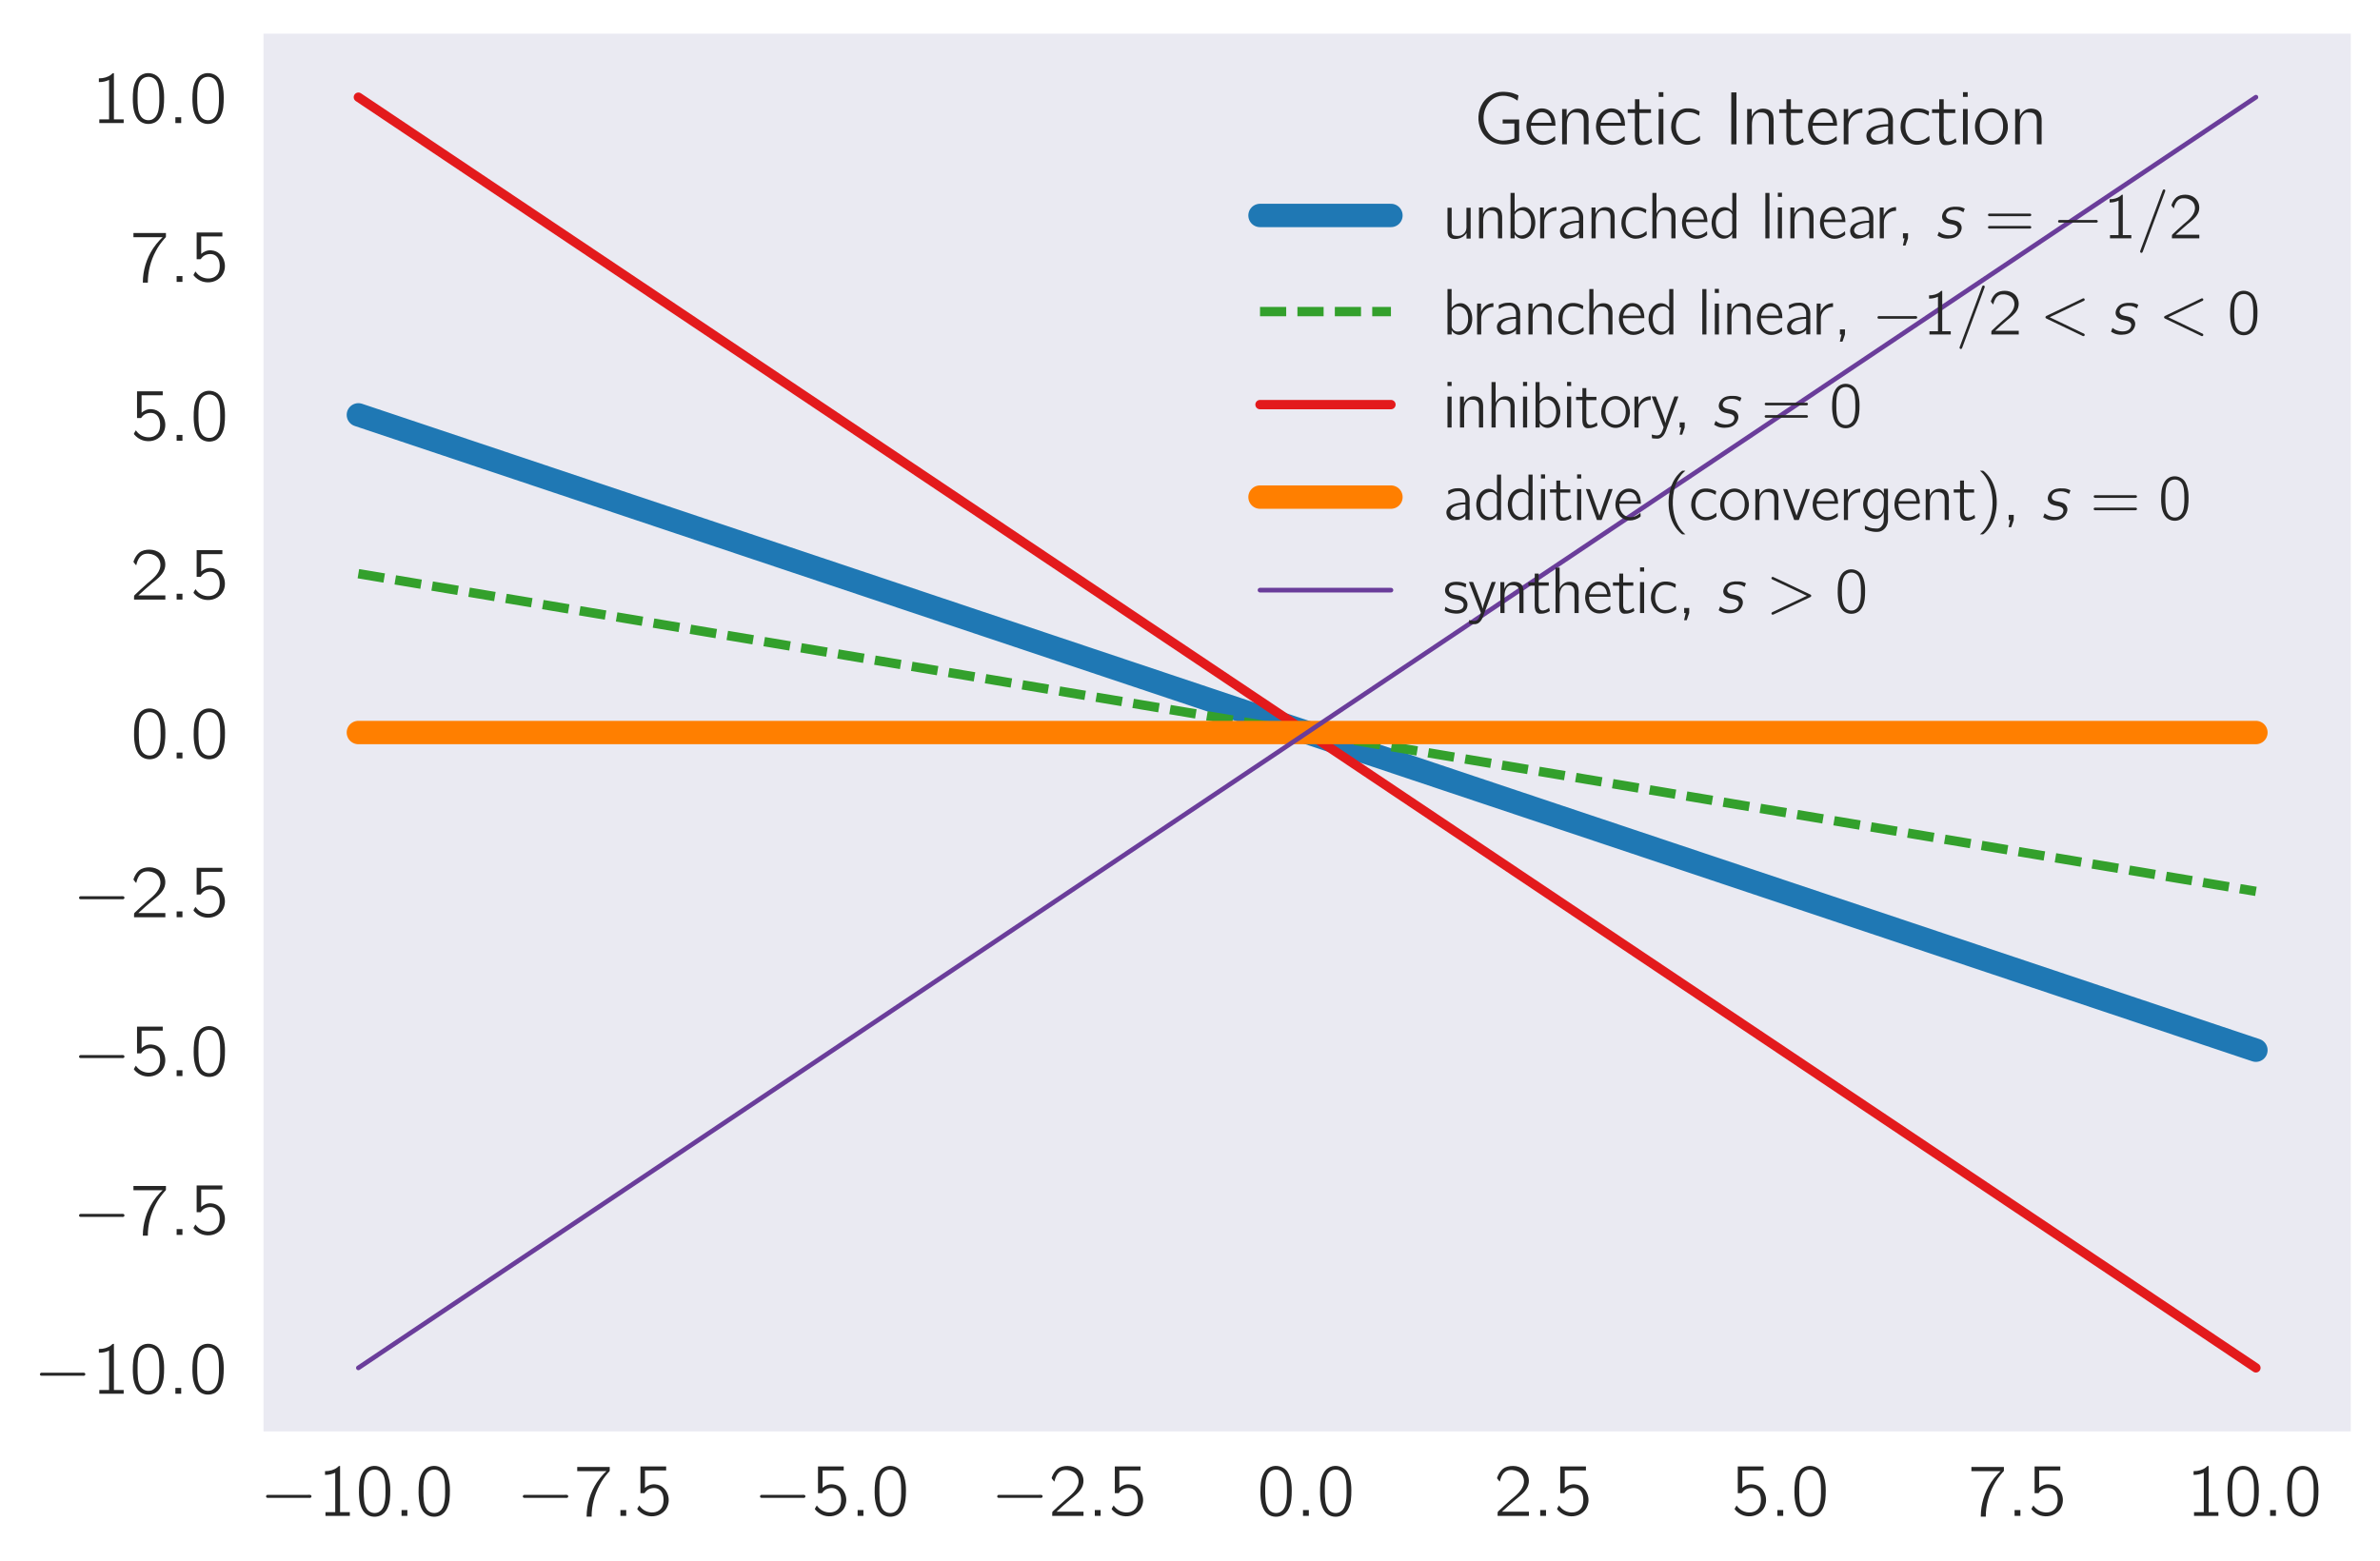 <?xml version="1.0" encoding="utf-8" standalone="no"?>
<!DOCTYPE svg PUBLIC "-//W3C//DTD SVG 1.1//EN"
  "http://www.w3.org/Graphics/SVG/1.1/DTD/svg11.dtd">
<!-- Created with matplotlib (http://matplotlib.org/) -->
<svg height="334pt" version="1.1" viewBox="0 0 509 334" width="509pt" xmlns="http://www.w3.org/2000/svg" xmlns:xlink="http://www.w3.org/1999/xlink">
 <defs>
  <style type="text/css">
*{stroke-linecap:butt;stroke-linejoin:round;}
  </style>
 </defs>
 <g id="figure_1">
  <g id="patch_1">
   <path d="M 0 334.106 
L 509.953 334.106 
L 509.953 0 
L 0 0 
z
" style="fill:#ffffff;"/>
  </g>
  <g id="axes_1">
   <g id="patch_2">
    <path d="M 56.353 306.18 
L 502.753 306.18 
L 502.753 7.2 
L 56.353 7.2 
z
" style="fill:#eaeaf2;"/>
   </g>
   <g id="matplotlib.axis_1">
    <g id="xtick_1">
     <g id="line2d_1"/>
     <g id="text_1">
      <!-- $-10.0$ -->
      <defs>
       <path d="M 9.797 28.078 
C 8 27.484 7.797 24.781 9.797 24.281 
C 10.297 24.078 10.906 24.188 11.5 24.188 
L 64.703 24.188 
C 65.906 24.188 67.797 23.781 68.797 24.781 
C 69.906 25.875 69.297 27.875 67.703 28.188 
C 66.5 28.375 65.094 28.188 63.906 28.188 
L 11.406 28.188 
C 10.906 28.188 10.297 28.281 9.797 28.078 
" id="Computer_Modern_Bright_Math_Symbols-0"/>
       <path d="M 9.703 60.016 
L 9.703 55 
C 15.203 55 19 56 23.406 57.906 
L 23.406 5.016 
L 10.297 5.016 
L 10.297 0 
L 43 0 
L 43 5.016 
L 29.906 5.016 
L 29.906 67 
C 27.5 67 27.906 66.359 26 64.875 
C 21.906 61.719 16.203 60.016 9.703 60.016 
" id="Computer_Modern_Bright-49"/>
       <path d="M 14.797 63.859 
C 11.906 61.859 9.906 59.141 8.406 56.031 
C 4.797 49 4.406 40.766 4.406 31.828 
C 4.406 20.578 6.406 10.25 12 4.312 
C 17.297 -1.203 25.703 -2.609 32.797 0.297 
C 37.203 2.016 40.406 5.719 42.406 9.734 
C 46 16.875 46.406 25.406 46.406 34.234 
C 46.406 37.047 46.297 39.859 46 42.672 
C 45.297 49.406 43 56.828 39.297 60.953 
C 33.203 67.688 22.297 69.188 14.797 63.859 
M 34.906 58.141 
C 39.594 53.125 40 43.484 40 34.344 
L 40 28.922 
C 40 24.297 39.203 18.281 38.203 14.859 
C 36.797 10.141 34.5 6.734 29.906 4.625 
C 24.297 2.609 18.5 4.516 15.297 8.938 
C 11 14.656 10.797 24.797 10.797 33.734 
C 10.797 42.172 10.906 51.516 15 57.031 
C 19.5 63.062 29.203 64.062 34.906 58.141 
" id="Computer_Modern_Bright-48"/>
       <path d="M 10.703 7.812 
L 10.703 0 
L 18.5 0 
L 18.5 7.812 
z
" id="Computer_Modern_Bright_Math_Slanted-58"/>
      </defs>
      <g style="fill:#262626;" transform="translate(55.567 324.25)scale(0.16 -0.16)">
       <use transform="scale(0.996)" xlink:href="#Computer_Modern_Bright_Math_Symbols-0"/>
       <use transform="translate(77.487 0)scale(0.996)" xlink:href="#Computer_Modern_Bright-49"/>
       <use transform="translate(128.131 0)scale(0.996)" xlink:href="#Computer_Modern_Bright-48"/>
       <use transform="translate(178.774 0)scale(0.996)" xlink:href="#Computer_Modern_Bright_Math_Slanted-58"/>
       <use transform="translate(207.831 0)scale(0.996)" xlink:href="#Computer_Modern_Bright-48"/>
      </g>
     </g>
    </g>
    <g id="xtick_2">
     <g id="line2d_2"/>
     <g id="text_2">
      <!-- $-7.5$ -->
      <defs>
       <path d="M 3.594 65.625 
L 3.594 60 
L 42.797 60 
L 39.094 56.375 
C 35.797 52.859 32.797 49.125 30.094 45.109 
C 21.094 31.516 16.203 15.312 16.203 -1 
L 22.906 -1 
C 22.906 13.703 26.594 28.391 33.594 41.375 
C 37 47.922 40.594 52.641 45.297 58.172 
C 45.906 58.781 46.797 59.484 47.094 60.281 
C 47.297 60.781 47.203 61.484 47.203 62.109 
L 47.203 65.625 
z
" id="Computer_Modern_Bright-55"/>
       <path d="M 8.406 66.328 
L 8.406 30.453 
L 12.203 30.453 
C 12.703 30.453 13.406 30.359 13.797 30.562 
C 14.297 30.859 14.594 31.562 14.906 31.969 
C 15.594 32.859 16.406 33.562 17.203 34.266 
C 20.797 37.281 27.703 38.484 32.297 36.172 
C 38.594 33.172 39.797 25.219 39.297 19 
C 39 15.062 37.797 11.453 35.5 9.141 
C 30.203 3.5 21.297 3.5 14.797 6.797 
C 11.594 8.406 8.906 10.922 6.906 13.922 
L 6.797 13.922 
C 6.5 13.422 4.203 9.906 4.203 9.297 
C 4.203 8.891 4.5 8.594 4.703 8.297 
C 7.703 4.781 11.594 2.062 16.094 0.562 
C 25 -2.25 35 -0.047 41.297 7.188 
C 48.797 15.922 47.797 30.156 39.094 37.766 
C 36.5 40.188 32.906 41.891 28.594 42.281 
C 22.797 43.094 17.594 40.281 14.5 37.672 
L 14.5 61 
L 42.906 61 
L 42.906 66.328 
z
" id="Computer_Modern_Bright-53"/>
      </defs>
      <g style="fill:#262626;" transform="translate(110.479 324.25)scale(0.16 -0.16)">
       <use transform="scale(0.996)" xlink:href="#Computer_Modern_Bright_Math_Symbols-0"/>
       <use transform="translate(77.487 0)scale(0.996)" xlink:href="#Computer_Modern_Bright-55"/>
       <use transform="translate(128.131 0)scale(0.996)" xlink:href="#Computer_Modern_Bright_Math_Slanted-58"/>
       <use transform="translate(157.188 0)scale(0.996)" xlink:href="#Computer_Modern_Bright-53"/>
      </g>
     </g>
    </g>
    <g id="xtick_3">
     <g id="line2d_3"/>
     <g id="text_3">
      <!-- $-5.0$ -->
      <g style="fill:#262626;" transform="translate(161.206 324.25)scale(0.16 -0.16)">
       <use transform="scale(0.996)" xlink:href="#Computer_Modern_Bright_Math_Symbols-0"/>
       <use transform="translate(77.487 0)scale(0.996)" xlink:href="#Computer_Modern_Bright-53"/>
       <use transform="translate(128.131 0)scale(0.996)" xlink:href="#Computer_Modern_Bright_Math_Slanted-58"/>
       <use transform="translate(157.188 0)scale(0.996)" xlink:href="#Computer_Modern_Bright-48"/>
      </g>
     </g>
    </g>
    <g id="xtick_4">
     <g id="line2d_4"/>
     <g id="text_4">
      <!-- $-2.5$ -->
      <defs>
       <path d="M 7.297 45.969 
C 8.703 51.594 11.094 57.984 16.797 60.5 
C 19.203 61.5 21.797 61.703 24.406 61.5 
C 29.297 61.094 34.094 59.094 37.094 55.094 
C 39.297 52.078 40.094 48.375 39.703 44.781 
C 38.5 34.344 28.297 26.844 21.703 21.234 
C 17.906 18.031 7.094 7.812 7.094 7.812 
L 5.406 6.203 
C 4.5 5.312 4.406 5.312 4.406 3.5 
L 4.406 0 
L 46.406 0 
L 46.406 5.625 
L 10.203 5.625 
C 13.406 8.734 26.703 20.516 28.5 21.922 
C 34.297 26.656 40.797 31.375 44.297 38.219 
C 48.203 46.062 46.5 55.938 39.906 61.766 
C 35.906 65.297 30.406 67 25.094 67 
C 20.203 67 15.203 66 11.297 62.906 
C 8.297 60.391 5.797 56.688 4.406 52.875 
C 4.094 52.281 3.594 51.281 3.703 50.578 
C 3.797 49.984 4.406 49.484 4.703 49.078 
C 5.5 48.078 6.297 46.875 7.297 45.969 
" id="Computer_Modern_Bright-50"/>
      </defs>
      <g style="fill:#262626;" transform="translate(211.933 324.25)scale(0.16 -0.16)">
       <use transform="scale(0.996)" xlink:href="#Computer_Modern_Bright_Math_Symbols-0"/>
       <use transform="translate(77.487 0)scale(0.996)" xlink:href="#Computer_Modern_Bright-50"/>
       <use transform="translate(128.131 0)scale(0.996)" xlink:href="#Computer_Modern_Bright_Math_Slanted-58"/>
       <use transform="translate(157.188 0)scale(0.996)" xlink:href="#Computer_Modern_Bright-53"/>
      </g>
     </g>
    </g>
    <g id="xtick_5">
     <g id="line2d_5"/>
     <g id="text_5">
      <!-- $0.0$ -->
      <g style="fill:#262626;" transform="translate(268.86 324.25)scale(0.16 -0.16)">
       <use transform="scale(0.996)" xlink:href="#Computer_Modern_Bright-48"/>
       <use transform="translate(50.643 0)scale(0.996)" xlink:href="#Computer_Modern_Bright_Math_Slanted-58"/>
       <use transform="translate(79.701 0)scale(0.996)" xlink:href="#Computer_Modern_Bright-48"/>
      </g>
     </g>
    </g>
    <g id="xtick_6">
     <g id="line2d_6"/>
     <g id="text_6">
      <!-- $2.5$ -->
      <g style="fill:#262626;" transform="translate(319.587 324.25)scale(0.16 -0.16)">
       <use transform="scale(0.996)" xlink:href="#Computer_Modern_Bright-50"/>
       <use transform="translate(50.643 0)scale(0.996)" xlink:href="#Computer_Modern_Bright_Math_Slanted-58"/>
       <use transform="translate(79.701 0)scale(0.996)" xlink:href="#Computer_Modern_Bright-53"/>
      </g>
     </g>
    </g>
    <g id="xtick_7">
     <g id="line2d_7"/>
     <g id="text_7">
      <!-- $5.0$ -->
      <g style="fill:#262626;" transform="translate(370.314 324.25)scale(0.16 -0.16)">
       <use transform="scale(0.996)" xlink:href="#Computer_Modern_Bright-53"/>
       <use transform="translate(50.643 0)scale(0.996)" xlink:href="#Computer_Modern_Bright_Math_Slanted-58"/>
       <use transform="translate(79.701 0)scale(0.996)" xlink:href="#Computer_Modern_Bright-48"/>
      </g>
     </g>
    </g>
    <g id="xtick_8">
     <g id="line2d_8"/>
     <g id="text_8">
      <!-- $7.5$ -->
      <g style="fill:#262626;" transform="translate(421.042 324.25)scale(0.16 -0.16)">
       <use transform="scale(0.996)" xlink:href="#Computer_Modern_Bright-55"/>
       <use transform="translate(50.643 0)scale(0.996)" xlink:href="#Computer_Modern_Bright_Math_Slanted-58"/>
       <use transform="translate(79.701 0)scale(0.996)" xlink:href="#Computer_Modern_Bright-53"/>
      </g>
     </g>
    </g>
    <g id="xtick_9">
     <g id="line2d_9"/>
     <g id="text_9">
      <!-- $10.0$ -->
      <g style="fill:#262626;" transform="translate(467.585 324.25)scale(0.16 -0.16)">
       <use transform="scale(0.996)" xlink:href="#Computer_Modern_Bright-49"/>
       <use transform="translate(50.643 0)scale(0.996)" xlink:href="#Computer_Modern_Bright-48"/>
       <use transform="translate(101.286 0)scale(0.996)" xlink:href="#Computer_Modern_Bright_Math_Slanted-58"/>
       <use transform="translate(130.344 0)scale(0.996)" xlink:href="#Computer_Modern_Bright-48"/>
      </g>
     </g>
    </g>
   </g>
   <g id="matplotlib.axis_2">
    <g id="ytick_1">
     <g id="line2d_10"/>
     <g id="text_10">
      <!-- $-10.0$ -->
      <g style="fill:#262626;" transform="translate(7.2 298.125)scale(0.16 -0.16)">
       <use transform="scale(0.996)" xlink:href="#Computer_Modern_Bright_Math_Symbols-0"/>
       <use transform="translate(77.487 0)scale(0.996)" xlink:href="#Computer_Modern_Bright-49"/>
       <use transform="translate(128.131 0)scale(0.996)" xlink:href="#Computer_Modern_Bright-48"/>
       <use transform="translate(178.774 0)scale(0.996)" xlink:href="#Computer_Modern_Bright_Math_Slanted-58"/>
       <use transform="translate(207.831 0)scale(0.996)" xlink:href="#Computer_Modern_Bright-48"/>
      </g>
     </g>
    </g>
    <g id="ytick_2">
     <g id="line2d_11"/>
     <g id="text_11">
      <!-- $-7.5$ -->
      <g style="fill:#262626;" transform="translate(15.569 264.15)scale(0.16 -0.16)">
       <use transform="scale(0.996)" xlink:href="#Computer_Modern_Bright_Math_Symbols-0"/>
       <use transform="translate(77.487 0)scale(0.996)" xlink:href="#Computer_Modern_Bright-55"/>
       <use transform="translate(128.131 0)scale(0.996)" xlink:href="#Computer_Modern_Bright_Math_Slanted-58"/>
       <use transform="translate(157.188 0)scale(0.996)" xlink:href="#Computer_Modern_Bright-53"/>
      </g>
     </g>
    </g>
    <g id="ytick_3">
     <g id="line2d_12"/>
     <g id="text_12">
      <!-- $-5.0$ -->
      <g style="fill:#262626;" transform="translate(15.569 230.175)scale(0.16 -0.16)">
       <use transform="scale(0.996)" xlink:href="#Computer_Modern_Bright_Math_Symbols-0"/>
       <use transform="translate(77.487 0)scale(0.996)" xlink:href="#Computer_Modern_Bright-53"/>
       <use transform="translate(128.131 0)scale(0.996)" xlink:href="#Computer_Modern_Bright_Math_Slanted-58"/>
       <use transform="translate(157.188 0)scale(0.996)" xlink:href="#Computer_Modern_Bright-48"/>
      </g>
     </g>
    </g>
    <g id="ytick_4">
     <g id="line2d_13"/>
     <g id="text_13">
      <!-- $-2.5$ -->
      <g style="fill:#262626;" transform="translate(15.569 196.2)scale(0.16 -0.16)">
       <use transform="scale(0.996)" xlink:href="#Computer_Modern_Bright_Math_Symbols-0"/>
       <use transform="translate(77.487 0)scale(0.996)" xlink:href="#Computer_Modern_Bright-50"/>
       <use transform="translate(128.131 0)scale(0.996)" xlink:href="#Computer_Modern_Bright_Math_Slanted-58"/>
       <use transform="translate(157.188 0)scale(0.996)" xlink:href="#Computer_Modern_Bright-53"/>
      </g>
     </g>
    </g>
    <g id="ytick_5">
     <g id="line2d_14"/>
     <g id="text_14">
      <!-- $0.0$ -->
      <g style="fill:#262626;" transform="translate(27.967 162.225)scale(0.16 -0.16)">
       <use transform="scale(0.996)" xlink:href="#Computer_Modern_Bright-48"/>
       <use transform="translate(50.643 0)scale(0.996)" xlink:href="#Computer_Modern_Bright_Math_Slanted-58"/>
       <use transform="translate(79.701 0)scale(0.996)" xlink:href="#Computer_Modern_Bright-48"/>
      </g>
     </g>
    </g>
    <g id="ytick_6">
     <g id="line2d_15"/>
     <g id="text_15">
      <!-- $2.5$ -->
      <g style="fill:#262626;" transform="translate(27.967 128.25)scale(0.16 -0.16)">
       <use transform="scale(0.996)" xlink:href="#Computer_Modern_Bright-50"/>
       <use transform="translate(50.643 0)scale(0.996)" xlink:href="#Computer_Modern_Bright_Math_Slanted-58"/>
       <use transform="translate(79.701 0)scale(0.996)" xlink:href="#Computer_Modern_Bright-53"/>
      </g>
     </g>
    </g>
    <g id="ytick_7">
     <g id="line2d_16"/>
     <g id="text_16">
      <!-- $5.0$ -->
      <g style="fill:#262626;" transform="translate(27.967 94.275)scale(0.16 -0.16)">
       <use transform="scale(0.996)" xlink:href="#Computer_Modern_Bright-53"/>
       <use transform="translate(50.643 0)scale(0.996)" xlink:href="#Computer_Modern_Bright_Math_Slanted-58"/>
       <use transform="translate(79.701 0)scale(0.996)" xlink:href="#Computer_Modern_Bright-48"/>
      </g>
     </g>
    </g>
    <g id="ytick_8">
     <g id="line2d_17"/>
     <g id="text_17">
      <!-- $7.5$ -->
      <g style="fill:#262626;" transform="translate(27.967 60.3)scale(0.16 -0.16)">
       <use transform="scale(0.996)" xlink:href="#Computer_Modern_Bright-55"/>
       <use transform="translate(50.643 0)scale(0.996)" xlink:href="#Computer_Modern_Bright_Math_Slanted-58"/>
       <use transform="translate(79.701 0)scale(0.996)" xlink:href="#Computer_Modern_Bright-53"/>
      </g>
     </g>
    </g>
    <g id="ytick_9">
     <g id="line2d_18"/>
     <g id="text_18">
      <!-- $10.0$ -->
      <g style="fill:#262626;" transform="translate(19.598 26.325)scale(0.16 -0.16)">
       <use transform="scale(0.996)" xlink:href="#Computer_Modern_Bright-49"/>
       <use transform="translate(50.643 0)scale(0.996)" xlink:href="#Computer_Modern_Bright-48"/>
       <use transform="translate(101.286 0)scale(0.996)" xlink:href="#Computer_Modern_Bright_Math_Slanted-58"/>
       <use transform="translate(130.344 0)scale(0.996)" xlink:href="#Computer_Modern_Bright-48"/>
      </g>
     </g>
    </g>
   </g>
   <g id="line2d_19">
    <path clip-path="url(#p6f945e35b5)" d="M 76.644 88.74 
L 84.926 91.513 
L 93.208 94.287 
L 101.49 97.06 
L 109.772 99.834 
L 118.054 102.607 
L 126.336 105.381 
L 134.618 108.154 
L 142.9 110.928 
L 151.182 113.701 
L 159.464 116.475 
L 167.746 119.248 
L 176.028 122.022 
L 184.31 124.795 
L 192.592 127.569 
L 200.874 130.342 
L 209.156 133.116 
L 217.438 135.889 
L 225.72 138.662 
L 234.002 141.436 
L 242.284 144.209 
L 250.566 146.983 
L 258.848 149.756 
L 267.13 152.53 
L 275.412 155.303 
L 283.694 158.077 
L 291.976 160.85 
L 300.258 163.624 
L 308.54 166.397 
L 316.822 169.171 
L 325.104 171.944 
L 333.386 174.718 
L 341.668 177.491 
L 349.95 180.264 
L 358.232 183.038 
L 366.514 185.811 
L 374.796 188.585 
L 383.078 191.358 
L 391.36 194.132 
L 399.642 196.905 
L 407.924 199.679 
L 416.206 202.452 
L 424.488 205.226 
L 432.77 207.999 
L 441.052 210.773 
L 449.334 213.546 
L 457.616 216.32 
L 465.898 219.093 
L 474.18 221.867 
L 482.462 224.64 
" style="fill:none;stroke:#1f78b4;stroke-linecap:round;stroke-width:5;"/>
   </g>
   <g id="line2d_20">
    <path clip-path="url(#p6f945e35b5)" d="M 76.644 122.715 
L 84.926 124.102 
L 93.208 125.488 
L 101.49 126.875 
L 109.772 128.262 
L 118.054 129.649 
L 126.336 131.035 
L 134.618 132.422 
L 142.9 133.809 
L 151.182 135.196 
L 159.464 136.582 
L 167.746 137.969 
L 176.028 139.356 
L 184.31 140.743 
L 192.592 142.129 
L 200.874 143.516 
L 209.156 144.903 
L 217.438 146.289 
L 225.72 147.676 
L 234.002 149.063 
L 242.284 150.45 
L 250.566 151.836 
L 258.848 153.223 
L 267.13 154.61 
L 275.412 155.997 
L 283.694 157.383 
L 291.976 158.77 
L 300.258 160.157 
L 308.54 161.544 
L 316.822 162.93 
L 325.104 164.317 
L 333.386 165.704 
L 341.668 167.091 
L 349.95 168.477 
L 358.232 169.864 
L 366.514 171.251 
L 374.796 172.637 
L 383.078 174.024 
L 391.36 175.411 
L 399.642 176.798 
L 407.924 178.184 
L 416.206 179.571 
L 424.488 180.958 
L 432.77 182.345 
L 441.052 183.731 
L 449.334 185.118 
L 457.616 186.505 
L 465.898 187.892 
L 474.18 189.278 
L 482.462 190.665 
" style="fill:none;stroke:#33a02c;stroke-dasharray:5.6,2.4;stroke-dashoffset:0;stroke-width:2;"/>
   </g>
   <g id="line2d_21">
    <path clip-path="url(#p6f945e35b5)" d="M 76.644 20.79 
L 84.926 26.337 
L 93.208 31.884 
L 101.49 37.431 
L 109.772 42.978 
L 118.054 48.525 
L 126.336 54.072 
L 134.618 59.619 
L 142.9 65.166 
L 151.182 70.712 
L 159.464 76.259 
L 167.746 81.806 
L 176.028 87.353 
L 184.31 92.9 
L 192.592 98.447 
L 200.874 103.994 
L 209.156 109.541 
L 217.438 115.088 
L 225.72 120.635 
L 234.002 126.182 
L 242.284 131.729 
L 250.566 137.276 
L 258.848 142.823 
L 267.13 148.37 
L 275.412 153.917 
L 283.694 159.463 
L 291.976 165.01 
L 300.258 170.557 
L 308.54 176.104 
L 316.822 181.651 
L 325.104 187.198 
L 333.386 192.745 
L 341.668 198.292 
L 349.95 203.839 
L 358.232 209.386 
L 366.514 214.933 
L 374.796 220.48 
L 383.078 226.027 
L 391.36 231.574 
L 399.642 237.121 
L 407.924 242.668 
L 416.206 248.214 
L 424.488 253.761 
L 432.77 259.308 
L 441.052 264.855 
L 449.334 270.402 
L 457.616 275.949 
L 465.898 281.496 
L 474.18 287.043 
L 482.462 292.59 
" style="fill:none;stroke:#e31a1c;stroke-linecap:round;stroke-width:2;"/>
   </g>
   <g id="line2d_22">
    <path clip-path="url(#p6f945e35b5)" d="M 76.644 156.69 
L 84.926 156.69 
L 93.208 156.69 
L 101.49 156.69 
L 109.772 156.69 
L 118.054 156.69 
L 126.336 156.69 
L 134.618 156.69 
L 142.9 156.69 
L 151.182 156.69 
L 159.464 156.69 
L 167.746 156.69 
L 176.028 156.69 
L 184.31 156.69 
L 192.592 156.69 
L 200.874 156.69 
L 209.156 156.69 
L 217.438 156.69 
L 225.72 156.69 
L 234.002 156.69 
L 242.284 156.69 
L 250.566 156.69 
L 258.848 156.69 
L 267.13 156.69 
L 275.412 156.69 
L 283.694 156.69 
L 291.976 156.69 
L 300.258 156.69 
L 308.54 156.69 
L 316.822 156.69 
L 325.104 156.69 
L 333.386 156.69 
L 341.668 156.69 
L 349.95 156.69 
L 358.232 156.69 
L 366.514 156.69 
L 374.796 156.69 
L 383.078 156.69 
L 391.36 156.69 
L 399.642 156.69 
L 407.924 156.69 
L 416.206 156.69 
L 424.488 156.69 
L 432.77 156.69 
L 441.052 156.69 
L 449.334 156.69 
L 457.616 156.69 
L 465.898 156.69 
L 474.18 156.69 
L 482.462 156.69 
" style="fill:none;stroke:#ff7f00;stroke-linecap:round;stroke-width:5;"/>
   </g>
   <g id="line2d_23">
    <path clip-path="url(#p6f945e35b5)" d="M 76.644 292.59 
L 84.926 287.043 
L 93.208 281.496 
L 101.49 275.949 
L 109.772 270.402 
L 118.054 264.855 
L 126.336 259.308 
L 134.618 253.761 
L 142.9 248.214 
L 151.182 242.668 
L 159.464 237.121 
L 167.746 231.574 
L 176.028 226.027 
L 184.31 220.48 
L 192.592 214.933 
L 200.874 209.386 
L 209.156 203.839 
L 217.438 198.292 
L 225.72 192.745 
L 234.002 187.198 
L 242.284 181.651 
L 250.566 176.104 
L 258.848 170.557 
L 267.13 165.01 
L 275.412 159.463 
L 283.694 153.917 
L 291.976 148.37 
L 300.258 142.823 
L 308.54 137.276 
L 316.822 131.729 
L 325.104 126.182 
L 333.386 120.635 
L 341.668 115.088 
L 349.95 109.541 
L 358.232 103.994 
L 366.514 98.447 
L 374.796 92.9 
L 383.078 87.353 
L 391.36 81.806 
L 399.642 76.259 
L 407.924 70.712 
L 416.206 65.166 
L 424.488 59.619 
L 432.77 54.072 
L 441.052 48.525 
L 449.334 42.978 
L 457.616 37.431 
L 465.898 31.884 
L 474.18 26.337 
L 482.462 20.79 
" style="fill:none;stroke:#6a3d9a;stroke-linecap:round;"/>
   </g>
   <g id="patch_3">
    <path d="M 56.353 306.18 
L 56.353 7.2 
" style="fill:none;"/>
   </g>
   <g id="patch_4">
    <path d="M 502.753 306.18 
L 502.753 7.2 
" style="fill:none;"/>
   </g>
   <g id="patch_5">
    <path d="M 56.353 306.18 
L 502.753 306.18 
" style="fill:none;"/>
   </g>
   <g id="patch_6">
    <path d="M 56.353 7.2 
L 502.753 7.2 
" style="fill:none;"/>
   </g>
   <g id="legend_1">
    <g id="text_19">
     <!-- Genetic Interaction -->
     <defs>
      <path d="M 62.094 33.312 
L 40 33.312 
L 40 28 
L 55.703 28 
L 55.703 9.594 
C 55.703 9.094 55.797 8.391 55.5 7.984 
C 55.203 7.391 53.906 7.188 53.297 6.984 
C 48.703 5.688 41.906 4.375 36.5 5.375 
C 29.203 6.578 23 11.406 19.203 17.719 
C 11.594 30.141 13 47.562 23.406 57.969 
C 26.5 61.094 30.297 63.5 35 64.594 
C 41.5 66.203 49.094 64.594 53.906 62.297 
C 56.094 61.281 58 59.875 60 58.578 
L 61.203 65.594 
C 58.5 66.797 55.906 68 53 68.891 
C 48.594 70.094 44.094 70.5 39.594 70.5 
C 27.703 70.5 18.5 63.109 13.594 56.031 
C 6.297 45.062 5.406 30.312 11.297 18.531 
C 14.594 11.656 20 6.578 26.797 3.078 
C 35.203 -1 45.094 -1 53.906 1.531 
C 55.094 1.828 61.703 3.922 62 4.859 
C 62.094 5.172 62.094 5.594 62.094 5.906 
z
" id="Computer_Modern_Bright-71"/>
      <path d="M 41.797 10.938 
C 39.5 9.234 38.797 8.328 35.906 6.812 
C 29.797 3.5 22.594 3.5 17.406 7.172 
C 12.406 10.766 9.5 16.641 9.5 25 
L 42.5 25 
C 42.5 32.422 40.797 38.859 36.594 43.375 
C 32 47.891 24.797 49.297 18.703 47.391 
C 16.406 46.688 14.297 45.484 12.406 43.969 
C 6.094 38.859 3.406 30.719 3.5 22.781 
C 3.703 12.344 10.797 1.906 21.297 -0.312 
C 26.797 -1.422 32.594 -0.203 37.5 2.297 
C 38.406 2.797 41.703 4.609 42.094 5.516 
C 42.406 6.016 41.797 10.938 41.797 10.938 
M 37.203 28.906 
L 10 28.906 
C 11.203 36.234 17.203 43.969 25.297 43.062 
C 31.906 42.469 35.406 37.75 36.703 31.828 
C 36.906 30.812 37 29.922 37.203 28.906 
" id="Computer_Modern_Bright-101"/>
      <path d="M 12.594 37.281 
L 12.5 37.281 
L 12.5 47.391 
L 6.406 47.391 
L 6.406 0 
L 12.797 0 
L 12.797 21.938 
C 12.797 26.844 12.5 31.875 14.703 36.469 
C 15.797 38.781 17.5 40.781 19.797 41.984 
C 21.703 42.891 23.703 42.891 25.797 42.688 
C 28.797 42.688 31.703 41.891 33.594 39.375 
C 35.406 37.062 35.5 34.062 35.5 31.25 
L 35.5 0 
L 41.906 0 
L 41.906 26.859 
C 41.906 31.875 42.406 37.375 40 41.891 
C 38.094 45.5 34.406 47.203 30.5 47.703 
C 28.5 48 26.406 48 24.406 47.609 
C 19.203 46.5 14.406 42.297 12.594 37.281 
" id="Computer_Modern_Bright-110"/>
      <path d="M 10.797 60.5 
L 10.797 47.016 
L 1.094 47.016 
L 1.094 42 
L 10.703 42 
L 10.703 15.016 
C 10.703 10.578 10.406 5.234 13.297 1.516 
C 15 -0.703 17.297 -1.297 20.797 -1 
C 23.703 -1 26.594 -0.391 29.297 0.656 
C 30.203 1.062 33.5 2.516 33.906 3.234 
C 34.094 3.641 32.797 8.094 32.797 8.094 
L 30.406 6.266 
C 27.297 4.344 21.094 2.328 18.5 5.969 
C 16.203 9.094 16.797 13.75 16.797 17.375 
L 16.797 42 
L 32.297 42 
L 32.297 47.016 
L 16.797 47.016 
L 16.797 60.5 
z
" id="Computer_Modern_Bright-116"/>
      <path d="M 6.406 70 
L 6.406 63.672 
L 12.703 63.672 
L 12.703 70 
z
M 6.406 47.391 
L 6.406 0 
L 12.703 0 
L 12.703 47.391 
z
" id="Computer_Modern_Bright-105"/>
      <path d="M 42.406 11.25 
C 40.5 9.844 38.797 8.328 36.703 7.125 
C 32 4.625 24.797 3.422 19.406 5.922 
C 11.594 9.938 9.5 19.688 10.594 27.719 
C 10.797 29.328 11.094 30.922 11.594 32.438 
C 13.797 38.969 19.297 44.078 28.297 43.078 
C 33.094 42.672 35.5 41.875 39.297 39.766 
C 40 39.359 40.594 38.859 41.406 38.656 
C 41.5 39.859 41.797 41.172 42 42.375 
C 42.297 43.984 42.297 44.188 40.797 44.891 
C 39.703 45.391 38.594 45.984 37.406 46.391 
C 32.797 48.406 25.203 49 20 47.5 
C 12.906 45.484 7.594 39.359 5.297 32.531 
C 4.203 29.422 3.906 26.109 3.906 22.797 
C 4 12.25 11.203 1.906 21.703 -0.203 
C 27.5 -1.406 34.203 0.297 38.203 2.406 
C 39.203 2.906 42.203 4.719 42.703 5.625 
C 43 6.125 42.406 11.25 42.406 11.25 
" id="Computer_Modern_Bright-99"/>
      <path d="M 8 69.688 
L 8 0 
L 15 0 
L 15 69.688 
z
" id="Computer_Modern_Bright-73"/>
      <path d="M 12.5 34.75 
L 12.406 34.75 
L 12.406 47.391 
L 6.406 47.391 
L 6.406 0 
L 12.703 0 
L 12.703 22.891 
C 12.703 24.406 12.703 25.906 12.906 27.406 
C 14.297 35.953 21.703 42.281 31.406 42.281 
L 31.406 48 
C 25 48 19.094 44.891 15.297 39.766 
C 14.203 38.266 13 36.547 12.5 34.75 
" id="Computer_Modern_Bright-114"/>
      <path d="M 7.906 39.016 
C 9.594 39.859 11 41.094 12.703 41.922 
C 15.406 43.156 18.203 44 21.203 44 
C 22.594 44.094 24.203 44.297 25.594 44 
C 28.094 43.594 30.297 42.078 31.797 39.953 
C 33.297 37.516 33.906 35.391 33.906 31.469 
L 33.906 27.016 
C 29.094 27.016 24.297 26.609 19.703 25.391 
C 13.906 24.078 7.594 21.125 5.5 15.844 
C 3.406 10.781 5.594 4.078 10.094 1.031 
C 12.297 -0.5 14.906 -0.5 17.5 -0.297 
C 21.703 0 25.906 1.016 29.5 3.25 
C 31.203 4.25 32.906 5.578 33.906 7.297 
L 34 7.297 
L 34 0.203 
L 40.297 0.203 
L 40.297 26.891 
C 40.297 29.812 40.594 32.953 40 35.891 
C 39.406 39.922 36.906 43.266 34 45.594 
C 30.594 48.219 26.703 49.109 21.5 48.719 
C 16.703 48.719 13 47.5 9.406 45.766 
C 8.906 45.562 7.906 45.234 7.594 44.641 
C 7.297 44.219 7.5 43.516 7.5 43 
C 7.703 41.672 7.797 40.344 7.906 39.016 
M 33.906 24 
L 33.906 16.375 
C 33.906 14.062 34 11.953 32.703 9.953 
C 31.594 8.344 30.094 7.234 28.5 6.438 
C 22.797 3.516 14.094 4.422 11.594 9.25 
C 9.594 12.75 11.703 16.875 14.594 19.188 
C 18.906 22.5 27.297 24 33.906 24 
" id="Computer_Modern_Bright-97"/>
      <path d="M 10.703 42.078 
C 1.797 33.234 0.797 17.875 8.5 7.938 
C 9.594 6.422 10.906 5.125 12.406 4.016 
C 16.094 1 21.5 -1.203 27.797 -0.5 
C 37.797 0.703 44.703 8.844 46.797 17.375 
C 49.594 29.328 43.703 42.672 32.703 46.891 
C 24.094 50.406 15.5 46.891 10.703 42.078 
M 35.703 39.359 
C 40.5 35.031 41.406 28.109 41 21.984 
C 40.703 17.266 39.406 12.344 36.094 8.828 
C 30.703 3 20.703 3 14.906 8.625 
C 11.906 11.844 10.094 16.453 9.797 21.984 
C 9.297 30.109 11.297 38.75 19.297 41.969 
C 25.203 44.578 32 42.672 35.703 39.359 
" id="Computer_Modern_Bright-111"/>
     </defs>
     <g style="fill:#262626;" transform="translate(314.997 30.87)scale(0.16 -0.16)">
      <use transform="scale(0.996)" xlink:href="#Computer_Modern_Bright-71"/>
      <use transform="translate(68.078 0)scale(0.996)" xlink:href="#Computer_Modern_Bright-101"/>
      <use transform="translate(112.909 0)scale(0.996)" xlink:href="#Computer_Modern_Bright-110"/>
      <use transform="translate(161.062 0)scale(0.996)" xlink:href="#Computer_Modern_Bright-101"/>
      <use transform="translate(205.894 0)scale(0.996)" xlink:href="#Computer_Modern_Bright-116"/>
      <use transform="translate(242.008 0)scale(0.996)" xlink:href="#Computer_Modern_Bright-105"/>
      <use transform="translate(261.103 0)scale(0.996)" xlink:href="#Computer_Modern_Bright-99"/>
      <use transform="translate(337.4 0)scale(0.996)" xlink:href="#Computer_Modern_Bright-73"/>
      <use transform="translate(360.231 0)scale(0.996)" xlink:href="#Computer_Modern_Bright-110"/>
      <use transform="translate(408.383 0)scale(0.996)" xlink:href="#Computer_Modern_Bright-116"/>
      <use transform="translate(444.498 0)scale(0.996)" xlink:href="#Computer_Modern_Bright-101"/>
      <use transform="translate(489.329 0)scale(0.996)" xlink:href="#Computer_Modern_Bright-114"/>
      <use transform="translate(521.293 0)scale(0.996)" xlink:href="#Computer_Modern_Bright-97"/>
      <use transform="translate(567.785 0)scale(0.996)" xlink:href="#Computer_Modern_Bright-99"/>
      <use transform="translate(612.616 0)scale(0.996)" xlink:href="#Computer_Modern_Bright-116"/>
      <use transform="translate(648.731 0)scale(0.996)" xlink:href="#Computer_Modern_Bright-105"/>
      <use transform="translate(667.826 0)scale(0.996)" xlink:href="#Computer_Modern_Bright-111"/>
      <use transform="translate(718.469 0)scale(0.996)" xlink:href="#Computer_Modern_Bright-110"/>
     </g>
    </g>
    <g id="line2d_24">
     <path d="M 269.474 46.087 
L 297.474 46.087 
" style="fill:none;stroke:#1f78b4;stroke-linecap:round;stroke-width:5;"/>
    </g>
    <g id="line2d_25"/>
    <g id="text_20">
     <!-- unbranched linear, $s=-1/2$ -->
     <defs>
      <path d="M 6.406 47 
L 6.406 12.969 
C 6.406 10.047 6.5 7.141 7.703 4.422 
C 9.594 0.516 13.594 -1 17.703 -1 
C 23.203 -1 28.703 0.812 32.703 4.734 
C 33.797 5.828 34.797 6.938 35.5 8.344 
L 35.594 8.344 
L 35.594 -0.391 
L 41.906 -0.391 
L 41.906 47 
L 35.5 47 
L 35.5 22.906 
C 35.5 18.688 36.094 14.062 33.906 10.25 
C 32.297 7.438 29.5 5.234 26.406 4.234 
C 24.297 3.625 22.094 3.625 19.906 3.828 
C 17.797 4.031 15.5 4.234 14.094 6.031 
C 12.094 8.453 12.797 14.172 12.797 17.688 
L 12.797 47 
z
" id="Computer_Modern_Bright-117"/>
      <path d="M 6.406 69.688 
L 6.406 0 
L 12.797 0 
L 12.797 6.328 
L 12.906 6.328 
C 14 4.109 16.5 2.016 18.594 0.906 
C 25.797 -2.906 34.406 0.906 39.094 7.031 
C 48.594 19.578 44.797 40.875 32.297 46.797 
C 27.406 49 21.5 48 17.094 44.984 
C 15.406 43.781 14 42.375 12.703 40.766 
L 12.703 69.688 
z
M 21.906 42.984 
C 26.594 43.375 31.5 41.266 34.297 37.453 
C 36.203 34.938 37.203 31.938 37.703 28.812 
C 38.703 21.484 37.906 12.25 31.406 7.438 
C 30.297 6.625 29.094 6.031 27.797 5.516 
C 22.406 3.516 17 4.109 14 8.844 
C 13.094 10.438 12.797 10.547 12.797 12.953 
L 12.797 33.734 
C 12.797 34.75 12.594 35.953 13 36.859 
C 14.594 40.172 18.297 42.672 21.906 42.984 
" id="Computer_Modern_Bright-98"/>
      <path d="M 6.406 69.688 
L 6.406 0 
L 12.797 0 
L 12.797 21.984 
C 12.797 26.906 12.5 31.938 14.703 36.547 
C 15.797 38.859 17.5 40.875 19.797 42.078 
C 21.703 42.984 23.703 42.984 25.797 42.781 
C 28.797 42.781 31.703 41.984 33.594 39.453 
C 35.406 37.141 35.5 34.141 35.5 31.312 
L 35.5 0 
L 41.906 0 
L 41.906 27.219 
C 41.906 32.234 42.406 37.75 39.906 42.281 
C 37.906 45.688 34.406 47.297 30.703 47.797 
C 28.703 48 26.703 48 24.703 47.703 
C 21.094 47.016 18 45.031 15.594 42.344 
C 14.5 41.047 13.203 39.469 12.797 37.766 
L 12.703 37.766 
L 12.703 69.688 
z
" id="Computer_Modern_Bright-104"/>
      <path d="M 35.594 69.688 
L 35.594 41.375 
C 33.703 43.484 31.797 45.484 29.203 46.688 
C 20.297 50.406 11.703 45.594 7.297 37.656 
C 2.203 28.219 2.797 15.766 8.906 6.922 
C 13.203 0.797 20.297 -2.203 27.797 0.5 
C 30.703 1.609 34.203 4.516 35.406 7.125 
L 35.5 7.125 
L 35.5 0 
L 41.906 0 
L 41.906 69.688 
z
M 35.203 37.453 
C 35.703 36.547 35.5 35.344 35.5 34.344 
L 35.5 13.656 
C 35.5 11.344 35.406 11.141 34.094 9.344 
C 32.297 6.625 29.5 4.719 26.203 4.422 
C 21.406 4.016 16.5 6.328 13.703 10.25 
C 12.094 12.547 11.203 15.359 10.703 18.172 
C 10.5 19.281 10.5 20.281 10.406 21.391 
C 9.797 28.016 11.203 35.844 17 40.062 
C 18 40.766 19.094 41.266 20.203 41.766 
C 26 43.984 32.406 43.375 35.203 37.453 
" id="Computer_Modern_Bright-100"/>
      <path d="M 6.406 69.688 
L 6.406 0 
L 12.703 0 
L 12.703 69.688 
z
" id="Computer_Modern_Bright-108"/>
      <path d="M 9.906 7.828 
L 9.906 0 
L 12.297 0 
L 9.797 -11 
L 13.797 -11 
C 15.094 -7.344 16.406 -3.766 17.594 -0.094 
C 17.703 2.406 17.703 5.125 17.703 7.828 
z
" id="Computer_Modern_Bright-44"/>
      <path d="M 6 10.125 
L 3.703 4.312 
C 5.594 3.156 7.5 2.078 9.594 1.234 
C 15.5 -1 23.797 -1 29.906 1.297 
C 34.594 3.078 38.094 6.656 39.906 11.328 
C 41.297 14.891 41.203 18.766 39.406 21.547 
C 36.703 26.031 32.094 27.203 26.094 28.312 
C 23.094 28.891 19.703 29.406 17.797 32.094 
C 15.703 34.969 17.297 38.734 19.703 40.922 
C 22.297 43.203 26.406 44 31 44 
C 33.594 44 36.203 43.578 38.703 42.625 
C 40.406 41.875 41.906 40.953 43.5 40.094 
L 45.594 45.562 
C 41.594 47.375 38.906 48.5 33.594 48.5 
C 27 49 20.094 47.703 15.797 43.828 
C 11.094 39.547 8.5 31.375 13.406 26.516 
C 16.703 22.828 21.797 22.328 26.406 21.344 
C 29.703 20.641 33.406 19.656 34.594 16.062 
C 35 14.672 34.797 13.172 34.297 11.875 
C 32.703 7.109 27.906 4.719 21.594 4.719 
C 17.703 4.719 13.906 5.516 10.406 7.219 
C 8.797 8.016 7.406 9.125 6 10.125 
" id="Computer_Modern_Bright_Math_Slanted-115"/>
      <path d="M 6.297 37.922 
C 4.297 37.328 4.406 34.516 6.5 34.109 
C 7.094 33.906 7.797 34 8.406 34 
L 68.5 34 
C 69.297 34 70.094 34 70.703 34.609 
C 71.906 35.719 71.094 37.828 69.5 38.031 
C 68.094 38.125 66.703 38.031 65.297 38.031 
L 8 38.031 
C 7.5 38.031 6.797 38.125 6.297 37.922 
M 5.094 18.016 
C 4.406 16.906 5.094 15.391 6.297 15.094 
C 6.906 14.891 7.5 15 8.094 15 
L 68.594 15 
C 69.406 15 70.094 15 70.703 15.594 
C 72 16.797 71.094 18.812 69.406 19.016 
C 68 19.109 66.594 19.016 65.203 19.016 
L 8.094 19.016 
C 6.797 19.016 5.797 19.109 5.094 18.016 
" id="Computer_Modern_Bright-61"/>
      <path d="M 41.797 75.047 
C 40.703 74.75 40.406 73.844 40 72.844 
L 39.094 70.328 
L 6.5 -17.438 
C 6 -18.734 4.906 -20.641 6.297 -21.734 
C 6.703 -22.141 7.297 -22.25 7.906 -22.25 
C 8.906 -22.047 9.406 -21.234 9.703 -20.344 
L 38.406 56.906 
L 43.906 71.734 
C 44.094 72.234 44.297 72.844 44.297 73.438 
C 44.094 74.547 42.906 75.438 41.797 75.047 
" id="Computer_Modern_Bright_Math_Slanted-61"/>
     </defs>
     <g style="fill:#262626;" transform="translate(308.674 50.987)scale(0.14 -0.14)">
      <use transform="scale(0.996)" xlink:href="#Computer_Modern_Bright-117"/>
      <use transform="translate(48.152 0)scale(0.996)" xlink:href="#Computer_Modern_Bright-110"/>
      <use transform="translate(96.305 0)scale(0.996)" xlink:href="#Computer_Modern_Bright-98"/>
      <use transform="translate(141.552 0)scale(0.996)" xlink:href="#Computer_Modern_Bright-114"/>
      <use transform="translate(173.515 0)scale(0.996)" xlink:href="#Computer_Modern_Bright-97"/>
      <use transform="translate(220.007 0)scale(0.996)" xlink:href="#Computer_Modern_Bright-110"/>
      <use transform="translate(268.16 0)scale(0.996)" xlink:href="#Computer_Modern_Bright-99"/>
      <use transform="translate(312.991 0)scale(0.996)" xlink:href="#Computer_Modern_Bright-104"/>
      <use transform="translate(361.144 0)scale(0.996)" xlink:href="#Computer_Modern_Bright-101"/>
      <use transform="translate(405.976 0)scale(0.996)" xlink:href="#Computer_Modern_Bright-100"/>
      <use transform="translate(485.593 0)scale(0.996)" xlink:href="#Computer_Modern_Bright-108"/>
      <use transform="translate(504.688 0)scale(0.996)" xlink:href="#Computer_Modern_Bright-105"/>
      <use transform="translate(523.783 0)scale(0.996)" xlink:href="#Computer_Modern_Bright-110"/>
      <use transform="translate(571.936 0)scale(0.996)" xlink:href="#Computer_Modern_Bright-101"/>
      <use transform="translate(616.767 0)scale(0.996)" xlink:href="#Computer_Modern_Bright-97"/>
      <use transform="translate(660.354 0)scale(0.996)" xlink:href="#Computer_Modern_Bright-114"/>
      <use transform="translate(692.317 0)scale(0.996)" xlink:href="#Computer_Modern_Bright-44"/>
      <use transform="translate(751.179 0)scale(0.996)" xlink:href="#Computer_Modern_Bright_Math_Slanted-115"/>
      <use transform="translate(827.209 0)scale(0.996)" xlink:href="#Computer_Modern_Bright-61"/>
      <use transform="translate(930.709 0)scale(0.996)" xlink:href="#Computer_Modern_Bright_Math_Symbols-0"/>
      <use transform="translate(1008.197 0)scale(0.996)" xlink:href="#Computer_Modern_Bright-49"/>
      <use transform="translate(1058.84 0)scale(0.996)" xlink:href="#Computer_Modern_Bright_Math_Slanted-61"/>
      <use transform="translate(1108.653 0)scale(0.996)" xlink:href="#Computer_Modern_Bright-50"/>
     </g>
    </g>
    <g id="line2d_26">
     <path d="M 269.474 66.647 
L 297.474 66.647 
" style="fill:none;stroke:#33a02c;stroke-dasharray:5.6,2.4;stroke-dashoffset:0;stroke-width:2;"/>
    </g>
    <g id="line2d_27"/>
    <g id="text_21">
     <!-- branched linear, $-1/2 &lt; s &lt; 0$ -->
     <defs>
      <path d="M 15.406 26.344 
L 15.406 26.547 
C 16.406 26.953 21.406 29.359 22.906 30.062 
L 36.094 36.375 
C 40.906 38.578 45.5 41.078 50.297 43.281 
C 55.594 45.688 60.906 48.297 66.203 50.891 
C 66.906 51.203 67.906 51.5 68.406 52.094 
C 69.406 53.094 69 54.812 67.797 55.312 
C 66.594 55.906 65.406 54.906 64.297 54.406 
L 22.906 34.562 
L 12.094 29.359 
C 10.797 28.75 8.703 28.156 8.703 26.453 
C 8.703 24.75 10.797 24.141 12.094 23.547 
L 22.906 18.328 
L 56.5 2.203 
L 64.297 -1.5 
C 65.406 -2 66.594 -3 67.797 -2.406 
C 69 -1.906 69.406 -0.203 68.406 0.797 
C 67.906 1.406 66.906 1.703 66.203 2 
C 60.906 4.609 55.594 7.219 50.297 9.625 
C 45.5 11.828 40.906 14.328 36.094 16.531 
C 33.797 17.641 16.797 25.75 15.406 26.344 
" id="Computer_Modern_Bright_Math_Slanted-60"/>
     </defs>
     <g style="fill:#262626;" transform="translate(308.674 71.547)scale(0.14 -0.14)">
      <use transform="scale(0.996)" xlink:href="#Computer_Modern_Bright-98"/>
      <use transform="translate(45.247 0)scale(0.996)" xlink:href="#Computer_Modern_Bright-114"/>
      <use transform="translate(77.21 0)scale(0.996)" xlink:href="#Computer_Modern_Bright-97"/>
      <use transform="translate(123.702 0)scale(0.996)" xlink:href="#Computer_Modern_Bright-110"/>
      <use transform="translate(171.855 0)scale(0.996)" xlink:href="#Computer_Modern_Bright-99"/>
      <use transform="translate(216.686 0)scale(0.996)" xlink:href="#Computer_Modern_Bright-104"/>
      <use transform="translate(264.839 0)scale(0.996)" xlink:href="#Computer_Modern_Bright-101"/>
      <use transform="translate(309.671 0)scale(0.996)" xlink:href="#Computer_Modern_Bright-100"/>
      <use transform="translate(389.288 0)scale(0.996)" xlink:href="#Computer_Modern_Bright-108"/>
      <use transform="translate(408.383 0)scale(0.996)" xlink:href="#Computer_Modern_Bright-105"/>
      <use transform="translate(427.478 0)scale(0.996)" xlink:href="#Computer_Modern_Bright-110"/>
      <use transform="translate(475.631 0)scale(0.996)" xlink:href="#Computer_Modern_Bright-101"/>
      <use transform="translate(520.462 0)scale(0.996)" xlink:href="#Computer_Modern_Bright-97"/>
      <use transform="translate(564.049 0)scale(0.996)" xlink:href="#Computer_Modern_Bright-114"/>
      <use transform="translate(596.012 0)scale(0.996)" xlink:href="#Computer_Modern_Bright-44"/>
      <use transform="translate(654.874 0)scale(0.996)" xlink:href="#Computer_Modern_Bright_Math_Symbols-0"/>
      <use transform="translate(732.362 0)scale(0.996)" xlink:href="#Computer_Modern_Bright-49"/>
      <use transform="translate(783.005 0)scale(0.996)" xlink:href="#Computer_Modern_Bright_Math_Slanted-61"/>
      <use transform="translate(832.818 0)scale(0.996)" xlink:href="#Computer_Modern_Bright-50"/>
      <use transform="translate(911.136 0)scale(0.996)" xlink:href="#Computer_Modern_Bright_Math_Slanted-60"/>
      <use transform="translate(1016.297 0)scale(0.996)" xlink:href="#Computer_Modern_Bright_Math_Slanted-115"/>
      <use transform="translate(1092.327 0)scale(0.996)" xlink:href="#Computer_Modern_Bright_Math_Slanted-60"/>
      <use transform="translate(1197.488 0)scale(0.996)" xlink:href="#Computer_Modern_Bright-48"/>
     </g>
    </g>
    <g id="line2d_28">
     <path d="M 269.474 86.547 
L 297.474 86.547 
" style="fill:none;stroke:#e31a1c;stroke-linecap:round;stroke-width:2;"/>
    </g>
    <g id="line2d_29"/>
    <g id="text_22">
     <!-- inhibitory, $s = 0$ -->
     <defs>
      <path d="M 0.703 47.656 
C 1.297 45.75 5.406 35.609 5.5 35.312 
L 17.406 4.578 
L 18.406 2.078 
C 19 0.672 19.203 0.469 18.594 -1.141 
L 17.5 -4.047 
C 16.594 -6.469 15.594 -8.969 13.703 -10.484 
C 10.297 -13.297 4.906 -11.688 0.797 -10.781 
L 1.297 -16.5 
C 3.203 -16.797 5.094 -17 7 -17 
C 11.297 -17.516 14.094 -16.5 16.703 -14.297 
C 20 -11.484 21.594 -7.562 23.094 -3.547 
L 26.203 5.078 
L 36.406 32.906 
C 38.094 37.922 40.203 42.641 41.797 47.656 
L 37.297 47.656 
C 36.797 47.656 36 47.859 35.594 47.469 
C 35.406 47.156 35.297 46.766 35.203 46.453 
L 34.406 44.344 
C 33.406 41.734 32.5 39.234 31.594 36.609 
L 25.797 20.25 
C 24.297 15.828 22.594 11.312 21.797 6.688 
C 20.703 11.312 19.203 15.734 17.594 20.141 
C 16.297 23.562 8.5 44.547 7.5 46.562 
C 7.094 47.656 6.703 47.656 5.203 47.656 
z
" id="Computer_Modern_Bright-121"/>
     </defs>
     <g style="fill:#262626;" transform="translate(308.674 91.447)scale(0.14 -0.14)">
      <use transform="scale(0.996)" xlink:href="#Computer_Modern_Bright-105"/>
      <use transform="translate(19.095 0)scale(0.996)" xlink:href="#Computer_Modern_Bright-110"/>
      <use transform="translate(67.247 0)scale(0.996)" xlink:href="#Computer_Modern_Bright-104"/>
      <use transform="translate(115.4 0)scale(0.996)" xlink:href="#Computer_Modern_Bright-105"/>
      <use transform="translate(134.495 0)scale(0.996)" xlink:href="#Computer_Modern_Bright-98"/>
      <use transform="translate(182.647 0)scale(0.996)" xlink:href="#Computer_Modern_Bright-105"/>
      <use transform="translate(201.742 0)scale(0.996)" xlink:href="#Computer_Modern_Bright-116"/>
      <use transform="translate(237.857 0)scale(0.996)" xlink:href="#Computer_Modern_Bright-111"/>
      <use transform="translate(285.594 0)scale(0.996)" xlink:href="#Computer_Modern_Bright-114"/>
      <use transform="translate(317.558 0)scale(0.996)" xlink:href="#Computer_Modern_Bright-121"/>
      <use transform="translate(351.181 0)scale(0.996)" xlink:href="#Computer_Modern_Bright-44"/>
      <use transform="translate(410.044 0)scale(0.996)" xlink:href="#Computer_Modern_Bright_Math_Slanted-115"/>
      <use transform="translate(486.073 0)scale(0.996)" xlink:href="#Computer_Modern_Bright-61"/>
      <use transform="translate(589.573 0)scale(0.996)" xlink:href="#Computer_Modern_Bright-48"/>
     </g>
    </g>
    <g id="line2d_30">
     <path d="M 269.474 106.332 
L 297.474 106.332 
" style="fill:none;stroke:#ff7f00;stroke-linecap:round;stroke-width:5;"/>
    </g>
    <g id="line2d_31"/>
    <g id="text_23">
     <!-- additive (convergent), $s = 0$ -->
     <defs>
      <path d="M 0.703 47.5 
C 1.203 45.5 4.203 37.578 4.406 37.078 
C 5.406 34.281 17.297 0.609 17.594 0.297 
C 17.906 -0.203 18.797 0 19.297 0 
L 22.797 0 
C 24.094 0 24.906 -0.297 25.203 0.906 
C 28.406 9.328 40.094 42.703 41.797 47.5 
L 35.594 47.5 
C 30.797 33.984 25.906 20.438 21.406 6.609 
L 11 36.203 
C 9.5 39.797 8.594 43.891 6.906 47.203 
C 5.094 47.5 2.797 47.5 0.703 47.5 
" id="Computer_Modern_Bright-118"/>
      <path d="M 34.203 -22 
C 33.406 -21.094 32.406 -20.281 31.5 -19.484 
C 30.703 -18.781 30 -17.984 29.297 -17.172 
C 19.297 -6.125 14.094 11.547 14.906 30.328 
C 15.297 40.562 17.297 51 22.094 60.25 
C 24.297 64.359 28.094 70.188 31.5 73.094 
C 32.406 73.906 33.406 74.703 34.203 75.609 
L 30.906 75.609 
C 30.406 75.609 29.703 75.703 29.203 75.516 
C 28 74.906 25 71.891 24.594 71.484 
C 15 61.859 9.297 47.297 8.5 30.328 
C 8 18.172 10 5.812 15.406 -5.031 
C 17.797 -9.844 21 -14.266 24.797 -18.078 
C 25.797 -19.078 28 -21.297 29.203 -21.891 
C 29.703 -22.094 30.406 -22 30.906 -22 
z
" id="Computer_Modern_Bright-40"/>
      <path d="M 35.406 11.984 
L 35.5 11.984 
L 35.5 2.656 
C 35.5 -0.156 35.5 -2.859 34.594 -5.562 
C 33.094 -9.188 30.5 -12.5 26.203 -13.094 
C 25 -13.203 23.703 -13.094 22.5 -13 
C 16 -13 11.703 -11.047 6.5 -8.672 
L 6.5 -12.484 
C 6.5 -14.406 6.797 -14.5 8.703 -15.109 
C 13.797 -17.219 23 -19.312 29.297 -17.719 
C 36.297 -15.906 41.406 -9.281 41.906 -1.219 
C 42 0.188 41.906 1.703 41.906 3.125 
L 41.906 48 
L 35.594 48 
L 35.594 39.984 
C 34.094 42.484 32.5 44.797 29.906 46.406 
C 22.906 50.625 13.406 46 9.5 40.578 
C 3.094 32.641 1.906 20.344 7 11.484 
C 8 9.781 9.203 8.172 10.594 6.766 
C 15.406 2.047 23.594 -0.469 29.5 3.75 
C 31.906 5.359 34.703 9.078 35.406 11.984 
M 25.5 43 
C 26.406 43 27.406 43 28.297 42.797 
C 31.906 42.094 33.906 38.875 35.094 35.656 
C 35.797 33.453 35.594 31.047 35.594 28.734 
C 35.594 23.719 35.5 18.5 33.797 13.766 
C 32.594 10.266 30.094 7.141 26.203 6.75 
C 24.906 6.641 23.594 6.844 22.297 7.141 
C 16.203 8.547 12 13.766 10.703 19.797 
C 8.906 28.531 13.203 39.172 22 42.188 
C 23.094 42.594 24.297 42.891 25.5 43 
" id="Computer_Modern_Bright-103"/>
      <path d="M 5 75.609 
C 5.797 74.703 6.797 73.906 7.703 73.094 
C 8.5 72.391 9.203 71.594 9.906 70.781 
C 18.594 60.75 23.594 47.094 24.297 30.328 
C 24.797 17.875 22.906 4.922 17.203 -6.328 
C 15.297 -10.25 12.797 -13.969 9.906 -17.172 
C 9.203 -17.984 8.5 -18.781 7.703 -19.484 
C 6.797 -20.281 5.797 -21.094 5 -22 
L 8.297 -22 
C 8.797 -22 9.5 -22.094 10 -21.891 
C 11.203 -21.297 14.203 -18.281 14.594 -17.875 
C 24.203 -8.234 29.906 6.328 30.703 23.297 
C 31.203 35.438 29.203 47.797 23.797 58.641 
C 21.406 63.453 18.203 67.875 14.406 71.688 
C 13.406 72.703 11.203 74.906 10 75.516 
C 9.5 75.703 8.797 75.609 8.297 75.609 
z
" id="Computer_Modern_Bright-41"/>
     </defs>
     <g style="fill:#262626;" transform="translate(308.674 111.232)scale(0.14 -0.14)">
      <use transform="scale(0.996)" xlink:href="#Computer_Modern_Bright-97"/>
      <use transform="translate(46.492 0)scale(0.996)" xlink:href="#Computer_Modern_Bright-100"/>
      <use transform="translate(94.645 0)scale(0.996)" xlink:href="#Computer_Modern_Bright-100"/>
      <use transform="translate(142.797 0)scale(0.996)" xlink:href="#Computer_Modern_Bright-105"/>
      <use transform="translate(161.892 0)scale(0.996)" xlink:href="#Computer_Modern_Bright-116"/>
      <use transform="translate(198.006 0)scale(0.996)" xlink:href="#Computer_Modern_Bright-105"/>
      <use transform="translate(217.101 0)scale(0.996)" xlink:href="#Computer_Modern_Bright-118"/>
      <use transform="translate(259.442 0)scale(0.996)" xlink:href="#Computer_Modern_Bright-101"/>
      <use transform="translate(335.739 0)scale(0.996)" xlink:href="#Computer_Modern_Bright-40"/>
      <use transform="translate(374.76 0)scale(0.996)" xlink:href="#Computer_Modern_Bright-99"/>
      <use transform="translate(419.591 0)scale(0.996)" xlink:href="#Computer_Modern_Bright-111"/>
      <use transform="translate(470.234 0)scale(0.996)" xlink:href="#Computer_Modern_Bright-110"/>
      <use transform="translate(518.387 0)scale(0.996)" xlink:href="#Computer_Modern_Bright-118"/>
      <use transform="translate(560.728 0)scale(0.996)" xlink:href="#Computer_Modern_Bright-101"/>
      <use transform="translate(605.56 0)scale(0.996)" xlink:href="#Computer_Modern_Bright-114"/>
      <use transform="translate(637.523 0)scale(0.996)" xlink:href="#Computer_Modern_Bright-103"/>
      <use transform="translate(685.675 0)scale(0.996)" xlink:href="#Computer_Modern_Bright-101"/>
      <use transform="translate(730.507 0)scale(0.996)" xlink:href="#Computer_Modern_Bright-110"/>
      <use transform="translate(778.66 0)scale(0.996)" xlink:href="#Computer_Modern_Bright-116"/>
      <use transform="translate(814.774 0)scale(0.996)" xlink:href="#Computer_Modern_Bright-41"/>
      <use transform="translate(853.794 0)scale(0.996)" xlink:href="#Computer_Modern_Bright-44"/>
      <use transform="translate(912.657 0)scale(0.996)" xlink:href="#Computer_Modern_Bright_Math_Slanted-115"/>
      <use transform="translate(988.686 0)scale(0.996)" xlink:href="#Computer_Modern_Bright-61"/>
      <use transform="translate(1092.186 0)scale(0.996)" xlink:href="#Computer_Modern_Bright-48"/>
     </g>
    </g>
    <g id="line2d_32">
     <path d="M 269.474 126.232 
L 297.474 126.232 
" style="fill:none;stroke:#6a3d9a;stroke-linecap:round;"/>
    </g>
    <g id="line2d_33"/>
    <g id="text_24">
     <!-- synthetic, $s &gt; 0$ -->
     <defs>
      <path d="M 3.094 9.641 
C 2.906 8.234 2.594 6.938 2.406 5.531 
C 2.203 4.422 1.906 3.922 2.906 3.422 
C 7 1.016 11.906 -0.297 17.703 -0.797 
C 24.203 -1.406 32.406 0.109 35.594 6.531 
C 36.5 8.344 37 10.344 37.094 12.359 
C 37.5 19.578 31.797 24.203 26.906 25.906 
C 21.406 28.016 13.906 27.312 10.094 31.531 
C 8.094 33.844 8 37.266 9.906 39.672 
C 13.906 45.297 26.797 42.875 31.906 40.375 
C 32.703 39.969 33.406 39.469 34.297 39.266 
L 35.203 44.688 
C 30.5 46.797 26.406 48 19.906 48 
C 14.297 48 9.203 46.703 6 43.484 
C 2.797 40.172 1.703 34.641 3.594 30.438 
C 5.406 26.406 9.203 23.797 13.297 22.5 
C 19.203 20.391 25.906 21.391 29.797 16.578 
C 32 13.766 31.594 9.547 29.094 7.031 
C 24.297 2.609 14.094 4.219 8.5 6.625 
C 6.594 7.438 4.906 8.641 3.094 9.641 
" id="Computer_Modern_Bright-115"/>
      <path d="M 62.594 26.547 
L 62.594 26.344 
C 60.297 25.547 58 24.25 55.797 23.141 
L 27.094 9.625 
L 11.094 2 
C 10.406 1.703 9.406 1.297 8.906 0.797 
C 8 -0.203 8.203 -1.703 9.297 -2.297 
C 10.5 -3 11.703 -2.109 12.797 -1.609 
L 21 2.203 
C 25.203 4.312 55 18.328 55 18.328 
L 66 23.547 
C 67.297 24.141 69.406 24.75 69.406 26.453 
C 69.406 28.156 67.297 28.75 66 29.359 
L 55 34.562 
L 33.703 44.688 
C 29.5 46.688 25.203 48.594 21 50.703 
L 12.797 54.5 
C 11.703 55 10.5 55.906 9.297 55.203 
C 8.203 54.609 8 53.094 8.906 52.094 
C 9.406 51.594 10.406 51.203 11.094 50.891 
L 41.594 36.469 
L 55.797 29.75 
C 58 28.656 60.297 27.359 62.594 26.547 
" id="Computer_Modern_Bright_Math_Slanted-62"/>
     </defs>
     <g style="fill:#262626;" transform="translate(308.674 131.132)scale(0.14 -0.14)">
      <use transform="scale(0.996)" xlink:href="#Computer_Modern_Bright-115"/>
      <use transform="translate(38.439 0)scale(0.996)" xlink:href="#Computer_Modern_Bright-121"/>
      <use transform="translate(80.78 0)scale(0.996)" xlink:href="#Computer_Modern_Bright-110"/>
      <use transform="translate(128.933 0)scale(0.996)" xlink:href="#Computer_Modern_Bright-116"/>
      <use transform="translate(165.047 0)scale(0.996)" xlink:href="#Computer_Modern_Bright-104"/>
      <use transform="translate(213.199 0)scale(0.996)" xlink:href="#Computer_Modern_Bright-101"/>
      <use transform="translate(258.031 0)scale(0.996)" xlink:href="#Computer_Modern_Bright-116"/>
      <use transform="translate(294.146 0)scale(0.996)" xlink:href="#Computer_Modern_Bright-105"/>
      <use transform="translate(313.24 0)scale(0.996)" xlink:href="#Computer_Modern_Bright-99"/>
      <use transform="translate(358.072 0)scale(0.996)" xlink:href="#Computer_Modern_Bright-44"/>
      <use transform="translate(416.934 0)scale(0.996)" xlink:href="#Computer_Modern_Bright_Math_Slanted-115"/>
      <use transform="translate(492.964 0)scale(0.996)" xlink:href="#Computer_Modern_Bright_Math_Slanted-62"/>
      <use transform="translate(598.126 0)scale(0.996)" xlink:href="#Computer_Modern_Bright-48"/>
     </g>
    </g>
   </g>
  </g>
 </g>
 <defs>
  <clipPath id="p6f945e35b5">
   <rect height="298.98" width="446.4" x="56.353" y="7.2"/>
  </clipPath>
 </defs>
</svg>
